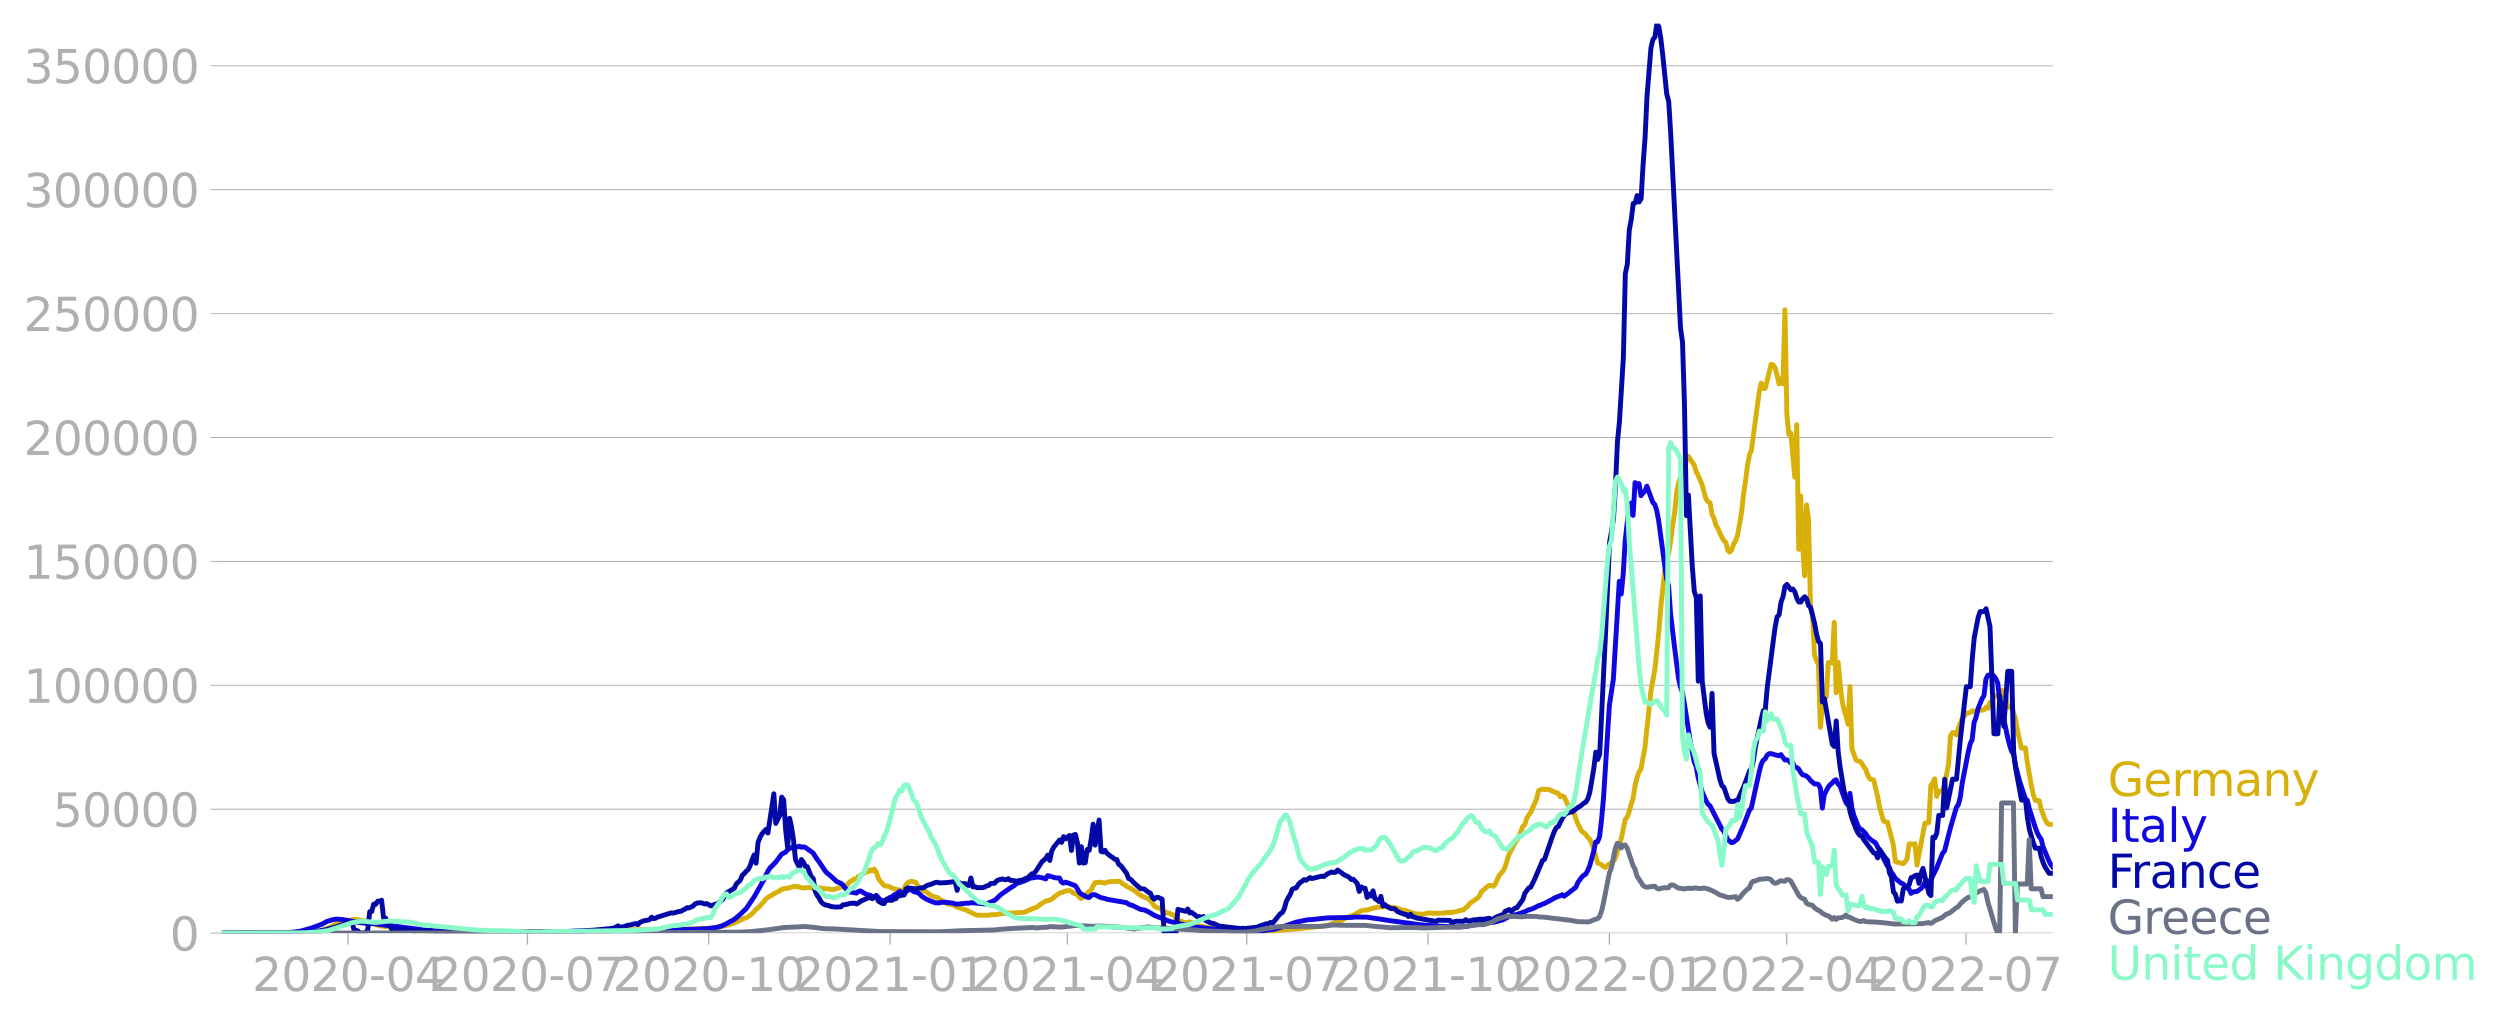 <svg xmlns:xlink="http://www.w3.org/1999/xlink" width="1015.94" height="416.199" viewBox="0 0 761.955 312.149" xmlns="http://www.w3.org/2000/svg"><defs><style>*{stroke-linejoin:round;stroke-linecap:butt}</style></defs><g id="figure_1"><path d="M0 312.15h761.955V0H0v312.15z" style="fill:none" id="patch_1"/><g id="axes_1"><path d="M67.645 284.4h558V7.2h-558v277.2z" style="fill:none" id="patch_2"/><g id="matplotlib.axis_1"><g id="xtick_1"><g id="line2d_1"><defs><path id="mceb0663b48" d="M0 0v3.5" style="stroke:#b0b0b0;stroke-width:.4"/></defs><use xlink:href="#mceb0663b48" x="106.086" y="284.4" style="fill:#b0b0b0;stroke:#b0b0b0;stroke-width:.4"/></g><g style="fill:#b0b0b0" transform="matrix(.14 0 0 -.14 76.838 302.038)" id="text_1"><defs><path id="DejaVuSans-32" d="M1228 531h2203V0H469v531q359 372 979 998 621 627 780 809 303 340 423 576 121 236 121 464 0 372-261 606-261 235-680 235-297 0-627-103-329-103-704-313v638q381 153 712 231 332 78 607 78 725 0 1156-363 431-362 431-968 0-288-108-546-107-257-392-607-78-91-497-524-418-433-1181-1211z" transform="scale(.016)"/><path id="DejaVuSans-30" d="M2034 4250q-487 0-733-480-245-479-245-1442 0-959 245-1439 246-480 733-480 491 0 736 480 246 480 246 1439 0 963-246 1442-245 480-736 480zm0 500q785 0 1199-621 414-620 414-1801 0-1178-414-1799Q2819-91 2034-91q-784 0-1198 620-414 621-414 1799 0 1181 414 1801 414 621 1198 621z" transform="scale(.016)"/><path id="DejaVuSans-2d" d="M313 2009h1684v-512H313v512z" transform="scale(.016)"/><path id="DejaVuSans-34" d="M2419 4116 825 1625h1594v2491zm-166 550h794V1625h666v-525h-666V0h-628v1100H313v609l1940 2957z" transform="scale(.016)"/></defs><use xlink:href="#DejaVuSans-32"/><use xlink:href="#DejaVuSans-30" x="63.623"/><use xlink:href="#DejaVuSans-32" x="127.246"/><use xlink:href="#DejaVuSans-30" x="190.869"/><use xlink:href="#DejaVuSans-2d" x="254.492"/><use xlink:href="#DejaVuSans-30" x="290.576"/><use xlink:href="#DejaVuSans-34" x="354.199"/></g></g><g id="xtick_2"><use xlink:href="#mceb0663b48" x="160.745" y="284.4" style="fill:#b0b0b0;stroke:#b0b0b0;stroke-width:.4" id="line2d_2"/><g style="fill:#b0b0b0" transform="matrix(.14 0 0 -.14 131.497 302.038)" id="text_2"><defs><path id="DejaVuSans-37" d="M525 4666h3000v-269L1831 0h-659l1594 4134H525v532z" transform="scale(.016)"/></defs><use xlink:href="#DejaVuSans-32"/><use xlink:href="#DejaVuSans-30" x="63.623"/><use xlink:href="#DejaVuSans-32" x="127.246"/><use xlink:href="#DejaVuSans-30" x="190.869"/><use xlink:href="#DejaVuSans-2d" x="254.492"/><use xlink:href="#DejaVuSans-30" x="290.576"/><use xlink:href="#DejaVuSans-37" x="354.199"/></g></g><g id="xtick_3"><use xlink:href="#mceb0663b48" x="216.005" y="284.4" style="fill:#b0b0b0;stroke:#b0b0b0;stroke-width:.4" id="line2d_3"/><g style="fill:#b0b0b0" transform="matrix(.14 0 0 -.14 186.757 302.038)" id="text_3"><defs><path id="DejaVuSans-31" d="M794 531h1031v3560L703 3866v575l1116 225h631V531h1031V0H794v531z" transform="scale(.016)"/></defs><use xlink:href="#DejaVuSans-32"/><use xlink:href="#DejaVuSans-30" x="63.623"/><use xlink:href="#DejaVuSans-32" x="127.246"/><use xlink:href="#DejaVuSans-30" x="190.869"/><use xlink:href="#DejaVuSans-2d" x="254.492"/><use xlink:href="#DejaVuSans-31" x="290.576"/><use xlink:href="#DejaVuSans-30" x="354.199"/></g></g><g id="xtick_4"><use xlink:href="#mceb0663b48" x="271.264" y="284.4" style="fill:#b0b0b0;stroke:#b0b0b0;stroke-width:.4" id="line2d_4"/><g style="fill:#b0b0b0" transform="matrix(.14 0 0 -.14 242.016 302.038)" id="text_4"><use xlink:href="#DejaVuSans-32"/><use xlink:href="#DejaVuSans-30" x="63.623"/><use xlink:href="#DejaVuSans-32" x="127.246"/><use xlink:href="#DejaVuSans-31" x="190.869"/><use xlink:href="#DejaVuSans-2d" x="254.492"/><use xlink:href="#DejaVuSans-30" x="290.576"/><use xlink:href="#DejaVuSans-31" x="354.199"/></g></g><g id="xtick_5"><use xlink:href="#mceb0663b48" x="325.322" y="284.4" style="fill:#b0b0b0;stroke:#b0b0b0;stroke-width:.4" id="line2d_5"/><g style="fill:#b0b0b0" transform="matrix(.14 0 0 -.14 296.074 302.038)" id="text_5"><use xlink:href="#DejaVuSans-32"/><use xlink:href="#DejaVuSans-30" x="63.623"/><use xlink:href="#DejaVuSans-32" x="127.246"/><use xlink:href="#DejaVuSans-31" x="190.869"/><use xlink:href="#DejaVuSans-2d" x="254.492"/><use xlink:href="#DejaVuSans-30" x="290.576"/><use xlink:href="#DejaVuSans-34" x="354.199"/></g></g><g id="xtick_6"><use xlink:href="#mceb0663b48" x="379.981" y="284.4" style="fill:#b0b0b0;stroke:#b0b0b0;stroke-width:.4" id="line2d_6"/><g style="fill:#b0b0b0" transform="matrix(.14 0 0 -.14 350.733 302.038)" id="text_6"><use xlink:href="#DejaVuSans-32"/><use xlink:href="#DejaVuSans-30" x="63.623"/><use xlink:href="#DejaVuSans-32" x="127.246"/><use xlink:href="#DejaVuSans-31" x="190.869"/><use xlink:href="#DejaVuSans-2d" x="254.492"/><use xlink:href="#DejaVuSans-30" x="290.576"/><use xlink:href="#DejaVuSans-37" x="354.199"/></g></g><g id="xtick_7"><use xlink:href="#mceb0663b48" x="435.24" y="284.4" style="fill:#b0b0b0;stroke:#b0b0b0;stroke-width:.4" id="line2d_7"/><g style="fill:#b0b0b0" transform="matrix(.14 0 0 -.14 405.992 302.038)" id="text_7"><use xlink:href="#DejaVuSans-32"/><use xlink:href="#DejaVuSans-30" x="63.623"/><use xlink:href="#DejaVuSans-32" x="127.246"/><use xlink:href="#DejaVuSans-31" x="190.869"/><use xlink:href="#DejaVuSans-2d" x="254.492"/><use xlink:href="#DejaVuSans-31" x="290.576"/><use xlink:href="#DejaVuSans-30" x="354.199"/></g></g><g id="xtick_8"><use xlink:href="#mceb0663b48" x="490.5" y="284.4" style="fill:#b0b0b0;stroke:#b0b0b0;stroke-width:.4" id="line2d_8"/><g style="fill:#b0b0b0" transform="matrix(.14 0 0 -.14 461.252 302.038)" id="text_8"><use xlink:href="#DejaVuSans-32"/><use xlink:href="#DejaVuSans-30" x="63.623"/><use xlink:href="#DejaVuSans-32" x="127.246"/><use xlink:href="#DejaVuSans-32" x="190.869"/><use xlink:href="#DejaVuSans-2d" x="254.492"/><use xlink:href="#DejaVuSans-30" x="290.576"/><use xlink:href="#DejaVuSans-31" x="354.199"/></g></g><g id="xtick_9"><use xlink:href="#mceb0663b48" x="544.558" y="284.4" style="fill:#b0b0b0;stroke:#b0b0b0;stroke-width:.4" id="line2d_9"/><g style="fill:#b0b0b0" transform="matrix(.14 0 0 -.14 515.31 302.038)" id="text_9"><use xlink:href="#DejaVuSans-32"/><use xlink:href="#DejaVuSans-30" x="63.623"/><use xlink:href="#DejaVuSans-32" x="127.246"/><use xlink:href="#DejaVuSans-32" x="190.869"/><use xlink:href="#DejaVuSans-2d" x="254.492"/><use xlink:href="#DejaVuSans-30" x="290.576"/><use xlink:href="#DejaVuSans-34" x="354.199"/></g></g><g id="xtick_10"><use xlink:href="#mceb0663b48" x="599.217" y="284.4" style="fill:#b0b0b0;stroke:#b0b0b0;stroke-width:.4" id="line2d_10"/><g style="fill:#b0b0b0" transform="matrix(.14 0 0 -.14 569.969 302.038)" id="text_10"><use xlink:href="#DejaVuSans-32"/><use xlink:href="#DejaVuSans-30" x="63.623"/><use xlink:href="#DejaVuSans-32" x="127.246"/><use xlink:href="#DejaVuSans-32" x="190.869"/><use xlink:href="#DejaVuSans-2d" x="254.492"/><use xlink:href="#DejaVuSans-30" x="290.576"/><use xlink:href="#DejaVuSans-37" x="354.199"/></g></g></g><g id="matplotlib.axis_2"><g id="ytick_1"><path d="M67.645 284.4h558" clip-path="url(#p425d08096f)" style="fill:none;stroke:#b0b0b0;stroke-width:.3;stroke-linecap:square" id="line2d_11"/><g id="line2d_12"><defs><path id="mc71b1b436b" d="M0 0h-3.5" style="stroke:#b0b0b0;stroke-width:.3"/></defs><use xlink:href="#mc71b1b436b" x="67.645" y="284.4" style="fill:#b0b0b0;stroke:#b0b0b0;stroke-width:.3"/></g><use xlink:href="#DejaVuSans-30" style="fill:#b0b0b0" transform="matrix(.14 0 0 -.14 51.737 289.719)" id="text_11"/></g><g id="ytick_2"><path d="M67.645 246.636h558" clip-path="url(#p425d08096f)" style="fill:none;stroke:#b0b0b0;stroke-width:.3;stroke-linecap:square" id="line2d_13"/><use xlink:href="#mc71b1b436b" x="67.645" y="246.636" style="fill:#b0b0b0;stroke:#b0b0b0;stroke-width:.3" id="line2d_14"/><g style="fill:#b0b0b0" transform="matrix(.14 0 0 -.14 16.108 251.955)" id="text_12"><defs><path id="DejaVuSans-35" d="M691 4666h2478v-532H1269V2991q137 47 274 70 138 23 276 23 781 0 1237-428 457-428 457-1159 0-753-469-1171Q2575-91 1722-91q-294 0-599 50Q819 9 494 109v635q281-153 581-228t634-75q541 0 856 284 316 284 316 772 0 487-316 771-315 285-856 285-253 0-505-56-251-56-513-175v2344z" transform="scale(.016)"/></defs><use xlink:href="#DejaVuSans-35"/><use xlink:href="#DejaVuSans-30" x="63.623"/><use xlink:href="#DejaVuSans-30" x="127.246"/><use xlink:href="#DejaVuSans-30" x="190.869"/><use xlink:href="#DejaVuSans-30" x="254.492"/></g></g><g id="ytick_3"><path d="M67.645 208.872h558" clip-path="url(#p425d08096f)" style="fill:none;stroke:#b0b0b0;stroke-width:.3;stroke-linecap:square" id="line2d_15"/><use xlink:href="#mc71b1b436b" x="67.645" y="208.872" style="fill:#b0b0b0;stroke:#b0b0b0;stroke-width:.3" id="line2d_16"/><g style="fill:#b0b0b0" transform="matrix(.14 0 0 -.14 7.2 214.191)" id="text_13"><use xlink:href="#DejaVuSans-31"/><use xlink:href="#DejaVuSans-30" x="63.623"/><use xlink:href="#DejaVuSans-30" x="127.246"/><use xlink:href="#DejaVuSans-30" x="190.869"/><use xlink:href="#DejaVuSans-30" x="254.492"/><use xlink:href="#DejaVuSans-30" x="318.115"/></g></g><g id="ytick_4"><path d="M67.645 171.108h558" clip-path="url(#p425d08096f)" style="fill:none;stroke:#b0b0b0;stroke-width:.3;stroke-linecap:square" id="line2d_17"/><use xlink:href="#mc71b1b436b" x="67.645" y="171.108" style="fill:#b0b0b0;stroke:#b0b0b0;stroke-width:.3" id="line2d_18"/><g style="fill:#b0b0b0" transform="matrix(.14 0 0 -.14 7.2 176.427)" id="text_14"><use xlink:href="#DejaVuSans-31"/><use xlink:href="#DejaVuSans-35" x="63.623"/><use xlink:href="#DejaVuSans-30" x="127.246"/><use xlink:href="#DejaVuSans-30" x="190.869"/><use xlink:href="#DejaVuSans-30" x="254.492"/><use xlink:href="#DejaVuSans-30" x="318.115"/></g></g><g id="ytick_5"><path d="M67.645 133.344h558" clip-path="url(#p425d08096f)" style="fill:none;stroke:#b0b0b0;stroke-width:.3;stroke-linecap:square" id="line2d_19"/><use xlink:href="#mc71b1b436b" x="67.645" y="133.344" style="fill:#b0b0b0;stroke:#b0b0b0;stroke-width:.3" id="line2d_20"/><g style="fill:#b0b0b0" transform="matrix(.14 0 0 -.14 7.2 138.663)" id="text_15"><use xlink:href="#DejaVuSans-32"/><use xlink:href="#DejaVuSans-30" x="63.623"/><use xlink:href="#DejaVuSans-30" x="127.246"/><use xlink:href="#DejaVuSans-30" x="190.869"/><use xlink:href="#DejaVuSans-30" x="254.492"/><use xlink:href="#DejaVuSans-30" x="318.115"/></g></g><g id="ytick_6"><path d="M67.645 95.58h558" clip-path="url(#p425d08096f)" style="fill:none;stroke:#b0b0b0;stroke-width:.3;stroke-linecap:square" id="line2d_21"/><use xlink:href="#mc71b1b436b" x="67.645" y="95.581" style="fill:#b0b0b0;stroke:#b0b0b0;stroke-width:.3" id="line2d_22"/><g style="fill:#b0b0b0" transform="matrix(.14 0 0 -.14 7.2 100.9)" id="text_16"><use xlink:href="#DejaVuSans-32"/><use xlink:href="#DejaVuSans-35" x="63.623"/><use xlink:href="#DejaVuSans-30" x="127.246"/><use xlink:href="#DejaVuSans-30" x="190.869"/><use xlink:href="#DejaVuSans-30" x="254.492"/><use xlink:href="#DejaVuSans-30" x="318.115"/></g></g><g id="ytick_7"><path d="M67.645 57.817h558" clip-path="url(#p425d08096f)" style="fill:none;stroke:#b0b0b0;stroke-width:.3;stroke-linecap:square" id="line2d_23"/><use xlink:href="#mc71b1b436b" x="67.645" y="57.817" style="fill:#b0b0b0;stroke:#b0b0b0;stroke-width:.3" id="line2d_24"/><g style="fill:#b0b0b0" transform="matrix(.14 0 0 -.14 7.2 63.136)" id="text_17"><defs><path id="DejaVuSans-33" d="M2597 2516q453-97 707-404 255-306 255-756 0-690-475-1069Q2609-91 1734-91q-293 0-604 58T488 141v609q262-153 574-231 313-78 654-78 593 0 904 234t311 681q0 413-289 645-289 233-804 233h-544v519h569q465 0 712 186t247 536q0 359-255 551-254 193-729 193-260 0-557-57-297-56-653-174v562q360 100 674 150t592 50q719 0 1137-327 419-326 419-882 0-388-222-655t-631-370z" transform="scale(.016)"/></defs><use xlink:href="#DejaVuSans-33"/><use xlink:href="#DejaVuSans-30" x="63.623"/><use xlink:href="#DejaVuSans-30" x="127.246"/><use xlink:href="#DejaVuSans-30" x="190.869"/><use xlink:href="#DejaVuSans-30" x="254.492"/><use xlink:href="#DejaVuSans-30" x="318.115"/></g></g><g id="ytick_8"><path d="M67.645 20.053h558" clip-path="url(#p425d08096f)" style="fill:none;stroke:#b0b0b0;stroke-width:.3;stroke-linecap:square" id="line2d_25"/><use xlink:href="#mc71b1b436b" x="67.645" y="20.053" style="fill:#b0b0b0;stroke:#b0b0b0;stroke-width:.3" id="line2d_26"/><g style="fill:#b0b0b0" transform="matrix(.14 0 0 -.14 7.2 25.372)" id="text_18"><use xlink:href="#DejaVuSans-33"/><use xlink:href="#DejaVuSans-35" x="63.623"/><use xlink:href="#DejaVuSans-30" x="127.246"/><use xlink:href="#DejaVuSans-30" x="190.869"/><use xlink:href="#DejaVuSans-30" x="254.492"/><use xlink:href="#DejaVuSans-30" x="318.115"/></g></g></g><path d="m67.645 284.4 24.626-.104 2.403-.169 2.403-.36.6-.082 3.004-1.083 1.2-.722 1.202-.537.6-.387.601-.218 4.205-.564 3.604.786.6.336 1.802.476 1.202.437 4.204.405 1.201.245 6.608.789 1.2.013 7.209.252 1.802.063 16.217.088 3.003-.13 4.205.126 13.214-.02 5.406-.139 11.412-.433 1.802-.1 9.61.102 1.802-.093 2.403-.076 7.808-.332 2.403-.104 3.604-.652 1.201-.362 1.201-.277 1.802-.831 1.202-.563 1.2-.497.601-.265 1.202-.924 1.201-1.345 1.201-.96.601-.796.6-.592.601-.803.6-.468 1.202-.692.6-.426 1.202-.59.6-.304.601-.469 1.202-.335.6.002 1.202-.34.6-.219.6.101.602-.1.6.274 1.202.198 1.801-.146.601.13 2.403.01 2.402.317.6-.005.602.147 1.2-.045.602-.175.6-.341 1.201-.174.601-.383.6-.176 1.202-1.246.6-.262.601-.435.601-.04.6-.747 2.403-1.357.6-.03.601-.55.601.322.6-.568.601.89.601 1.817.6.972 1.202 1.328.6.246.601-.038 1.802.843 1.802.36.6.665.601-.963.601-1.295.6-.715.601-.286.601-.098 1.201.31.601 1.022.6.65.601.33.6.578.602.154 1.2.906.602.486 1.2.42.601.044.601.535 1.802 1.02.6.442 1.803.268 1.2.738 1.202.318.6.278.601.116 3.604 1.729 3.604.012.6-.168 1.803-.046 1.201-.275 1.802-.126 1.802-.12 1.201-.041 2.403-.1 3.003-1.306.6-.132 1.803-1.304 1.201-.68 1.201-.336.6-.256 1.202-.997 1.201-.85 1.802-.59.601-.178.6-.034.601.253.601.537.6.149.601.287.6.796.602.42.6-.386 1.202-1.255 1.2-.935.601-1.297.601-.973 1.802-.151 1.201.324.601-.344.6-.01.601-.185 1.802.038.6-.147.602.286.6.516.6.347.601.48 1.202.565 1.802 1.125.6.63 1.802.984.6.152.602.338.6.489 1.201 1.612.601.448 1.201.37 1.802 1.247 1.202.28 1.2.543.602.907.6.646 1.202.329.6.309 1.201.09.601-.248.6.18 1.202.793 1.201.245.601.063 1.201.336 3.604.537 1.201.348 1.802.178 10.211.251 6.607-.459 4.205-.312 1.201-.1 1.202-.174 6.006-.612 1.201-.23 2.403-.893 1.201-.256 2.403-1.32 1.201-.417.6-.198 2.403-1.34 1.202-.244h.6l1.802-.57.6-.058.601-.22 1.802-.13.601-.184.6.138.601-.04.601.335.6-.083 1.202.163 1.802.73.6.001 3.604 1.15.601-.048 1.201.13 2.403-.483.6.174 3.604-.065.601-.156 1.802-.06 1.201-.197 1.202-.341 1.2-.296.602-.552.6-.399.6-.869 1.803-1.269.6-.4.601-.668.6-1.29 1.803-1.58.6-.334.6-.036.602.303.6-.638 1.202-2.688 1.2-1.35.601-1.188 1.202-3.833 1.802-3.513.6-.873.601-1.102 1.201-3.057.6-.467.602-2.033.6-.996.6-.759 1.803-4.092.6-2.53.601-.345.6-.18.601.138 1.202-.08 1.802.802 1.2.418.602 1.046.6-.26.6.28 1.202 2.576.6 1.016 1.202 1.222.6 1.974.601 1.504 1.202 2.288.6.356.6.61.602.798.6.609.6 1.267.602 1.677 1.2 4.3 1.202.487.6.606.601.233.601-.627.6-.45.601-.261.601-.497.6-1.023 1.803-5.992 1.2-5.776.601-.727.601-1.633.6-2.321.601-1.843.601-3.872.6-2.388.601-1.721.601-.96 1.201-6.539 1.802-16.993 1.202-6.71 1.2-11.245.601-7.51 1.202-11.188.6-3.618.601-1.61.6-3.848.601-4.801.601-3.559.6-6.332.601-3.091 1.202-3.362.6-.75.6-2.779.602-1.267 1.801 2.666.601 2.028.6 1.118 1.202 2.86 1.201 4.403.601.77.6.28.601 3.594.6 1.179.602 2.082.6 1.004.6 1.432 1.202 2.335.6.41.601 2.442.601.61.6-.74.601-1.766.601-.969.6-1.734 1.202-6.92.6-5.62.601-3.802.6-4.842.602-3.207.6-1.505 2.403-17.913.6-2.498.601 1.599.6.007 1.803-7.314.6.145.6.886.602 2.22.6 2.677.6-1.648.602 1.646.6-22.561.6 31.997.601 5.996.601-.427 1.201 13.428.601-15.994.6 38.004.601-16.264.601 15.212.6 9.106.601-21.627.6 4.504.602 27.12.6 1.985.6 12.203.601 1.693.601 1.112.6 19.201.601-6.466.601-2.261.6-.524.601-10.521 1.202.108.6-12.334.601 21.426.6-9.218.601 6.485.6 5.155.602 2.963.6 1.732.6 2.512.601-11.505.601 18.946 1.201 3.408.601.348.6.074.601.642.601 1.038.6.778.601 1.734.6 1.122.602.252.6.113 1.202 4.992.6 3.263 1.201 4.27.601.251.6.115 1.803 6.877.6 5.077.601.26 1.802.447.6-.628.601-.949.6-4.406.601-.12.601.292.6-.282.601 6.488 2.403-12.76h.6l.601-.216.601-11.231.6-.83.601-1.241.6 5.369.602-1.61.6-.001.6-.169.601-1.862 1.202-6.161.6-8.64.601-.979h.6l.601.663.601-2.075 1.201-3.024.6-.53.602-1.007h.6l.6-.169.602-.557.6.348.6-.295.601-.5.601.297h.6l.601-.122.601-.78.6.336.601-1.807.601.867.6-2.927h.601l.6.377.602-.643.6-1.445.6 1.675.601.203.601 3.349h1.201l.601 1.641.6 2.074.601 3.506 1.202 5.29 1.201-.093.6 4.616 1.202 6.86.6 2.729.601 1.768 1.201.093.601 2.59 1.201 3.204.601 1.043.6.405h1.202" clip-path="url(#p425d08096f)" style="fill:none;stroke:#d8b009;stroke-width:1.5;stroke-linecap:square" id="line2d_27"/><path d="m67.645 284.4 18.62-.094 3.003-.19 2.403-.329 3.604-1.035 3.003-1.149 1.201-.701 1.802-.566 1.201-.204 1.802.108 2.403.421 1.802.366 1.201.158 1.802.22 2.403.092 1.201.172 1.201.179 1.802.236.6-.076 1.803.296 9.61 1.246 1.201.025 6.007.332 14.415.284 2.403.034 3.604-.035 10.21.058 13.215-.056 10.211-.251 7.208-.51 3.003-.064 2.403-.062 3.603.033 5.406-.183 3.004-.167 2.402-.338 1.201-.309 1.202-.516 3.003-1.618 1.802-1.53 1.201-1.183.6-.537 2.403-3.56 3.004-5.275 1.2-2.595.602-.932 1.801-1.84 1.802-2.422 1.202-.618.6-.74 1.202-.634.6-.335.6.276 1.202-.372.6.313.602-.142.6.194 1.802 1.272.6.478 1.202 1.876.6.774 1.803 2.702.6.707.6.418 2.404 2.203 1.2.481.601.487 1.202 1.53.6.58 2.403.405.6-.52.601-.133 1.802 1.053 1.201.29.601.394.6.021.601-.392 1.202 1.302 1.201.474.6-.248.601-.587.6-.342.602-.153.6-.573.6-.24 1.202-.893 1.201 1.05.601-.879.6-.472.601-.187.601.122.6.491 1.202.276.6.396.601.656 1.202.804 1.2.582 1.803.69 1.201.02.6-.175 1.202-.025 2.403.276.6.217.6.076 3.004-.299.6.025.601-.16 3.604.277.6.15 1.803-.579 1.201-.561.6-.468 1.202-1.201 3.003-2.123 1.202-.7.6-.51.6-.355.602-.084.6-.287.6-.155 1.803-.861 1.802-.28.6-.083 1.202.197 1.201.365.6-.998 2.403.677 1.201.057.601 1.251.6.29.601-.285 1.202.394 1.201.45.6.24.601.895.6 1.1.602.537 1.802.968.6.097.6-.612.601-.267.601.026 1.802.89 1.201.246.601.25 6.006 1.037.601.433.6.27.601.138 2.403 1.187 1.201.186 1.202.529 1.801 1.103 1.802.719 3.004 1.158 1.802.405 2.402.592 1.802.264 1.201.363 2.403.293 3.604.346 7.208.744 4.805-.006 2.402-.116 4.205-.528 3.003-.882 3.604-1.253 1.802-.379 1.802-.369 1.201-.042 1.802-.21 1.802-.196 1.201-.12 7.208-.134 1.201-.128 3.604.053 2.403.356 3.003.446 1.802.295 2.403.297 1.802.272 1.801.203 2.403.39 3.003.23 3.604.232 5.406.269 2.403-.148 6.607-1.293.6-.03.6.131 1.202-.176 2.403-.684 1.802-.962 1.802-.57.6-.07 2.403-.844 1.201-.555 1.201-.37 1.202-.582.6-.338.601-.143.6-.348.601-.169 2.403-1.265.6-.405 1.803-.711.6-.31.6.463 1.202-.85 2.403-1.897.6-1.466 1.202-1.635.6-.549.6-.378.602-1.091.6-1.418 1.202-4.365.6-2.884.6-.062.601-1.575.601-5.127.6-6.656 1.202-18.999.6-9.33 1.202-7.929 1.802-29.783.6 3.88.601-6.073.6-10.197 1.202-10.687.6-.768.601 3.76.601-9.988.6.496.601-.196.601 3.67.6-.82.601-.514.601-1.542 1.802 4.947.6.617.601 1.818.6 3.24 1.803 13.377.6 4.141.601 2.162.6 8.413 1.202 10.218 1.201 9.46.6 2.716.602 1.73.6 3.33 1.802 11.636 1.201 6.212.601 1.383.6 3.389 1.202 4.31 1.201 2.732.601 1.094.6.463 3.604 7.06.601.669 1.201 2.613 1.202.93.6-.216 1.202-.906 1.201-2.75.6-1.356 1.202-3.125.6-1.525.601-.76 2.403-10.986.6-2.27.601-1.245.6-.405.601-1.132.601-.454.6-.03 1.202.36 1.201.305.6-.366 1.202 1.644.6-.07.601.346.601.605.6.025.601 1.228.601.164.6.458.601 1.014.601.754.6.118.601.283.6.524.602.788 1.2 1.063.601-.012.601.18.6 1.092.601 6.12.601-4.084 1.201-2.355.601-.701.6-.496.601-.722.601-.287.6 1.296.601.643 1.202 3.384.6 1.646.6.67.601-3.498.601 4.4.6 2.3 1.202 3.05.6 1.119.601.178 1.202 1.205.6.996 1.202 1.056 1.2.77 3.605 7.073.6.405.601 1.531.6.732.601 1.063 1.802 1.486.6.235 1.202 1.225.6.34.601 1.308.601-.452 1.201-.124 1.202-.86.6-.627.601-1.33.6.039.601-.41.601-.22 1.802-3.746 1.802-4.49.6-.673 1.802-7.105 1.802-6.173.601-.876.6-2.254.601-4.38 1.202-6.18.6-3.137.6-2.546.602-1.28.6-5.271.6-1.571.601-2.606 1.202-3.013.6-.933.601-5.058.6-1.191.601-.17.601-.026.6.423.601.811.6 1.356.602 5.58 1.2 5.151 1.202 5.758.6 2.397.601 1.847.601.856.6 3.501 1.202 4.652 1.802 5.476.6.496.601 2.54 1.802 5.667.6 1.65.601 1.144.601.814.6 2.376 1.803 4.35.6 1.102.601.777h0" clip-path="url(#p425d08096f)" style="fill:none;stroke:#1007e1;stroke-width:1.5;stroke-linecap:square" id="line2d_28"/><path d="m67.645 284.4 24.026-.107 3.003-.224 2.403-.309 2.402-.435 1.202-.375 1.2-.299 2.403-.79.601-.107.6-.581.601-.203.601.196.6-.155.601 2.344 1.202.372.6.673h1.802l.6-1.151.601-5.384.601-.052.6-2.259.601.07.601-.949.6-.035.601-.255.601 5.358.6.075.601 1.595.6.152.602 1.541.6-.1.6.23.601.05 1.202-.184.6.351.601-.316.6.247 1.202.125 1.201.554.6-.603 1.803.08 1.802.077.6.39 8.41.19.6-.332.6.017 1.202-.207 1.201.089.601.367 1.201-.109.601.132 1.802-.127.6-.415.601.43 3.003-.017 3.604-.017 3.004.023.6.081 2.403-.135 1.201.088 1.802-.087 3.003.02h1.202l3.003-.005 3.604-.223 1.802-.06 1.801-.098 1.802-.092 5.406-.505 1.202-.172 1.2-.664.601.445 1.202-.204 1.201-.45.6-.029 1.803-.489.6.378.6-.693 1.202-.503 1.202-.192.6-.163.6-.734.601.443.601-.133.6-.339 4.205-1.293.6.073 1.202-.34.6-.18.601-.05.601-.4.6-.24.601-.453.601.085 1.201-.564.601-.612.6-.31 1.202-.081 1.201.358.6-.122 1.202.706 1.201-.449.601-.144.6-.357 1.202-.967 1.201-2.024 2.403-1.445.6-1.333 1.202-1.086.6-1.494.601-.547.6-.729.601-.48.601-1.192.6-1.858.601-1.416.601 2.506.6-6.336.601-1.52.601-1.094 1.201-1.343.6 1.097 1.202-7.838.6-4.116.601 9.028 1.202-2.445.6-5.562.601.821.6 9.136.601 5.393.601-8.904.6 2.726.601 3.972.6 5.902 1.202 2.454.6-2.48.602.815.6 1.27.6.094 1.202 3.059.6.538.601 3.85.601 1.304.6.84.601 1.132.601.56.6.364 1.202.24.6.273.601.024.6.136 1.803-.075.6-.604 1.202-.166 1.201-.328 1.201-.04.601.25.6-.328.601-.488 2.403-1.075.6-.014.601.295 1.201-.832.601 1.547 1.201.738.601.04.6-1.244 1.202.283.6-.04.601-.392.6-.105.602-1.008.6.144.6-.19.601-.055.601-1.803.6-.373 1.202.145 1.201.182 1.802-.365.6.002.602-.46.6-.305 1.202-.365 1.2-.484.601-.054.601.203 2.403-.124 1.802-.236.6.059.6 2.567.602-2.414.6.373 1.201-.036.601.466.6.107.601-2.272.601 2.687.6-.07.601.328 1.802-.029.6-.155.602-.37.6-.122.6-.58 1.202-.091.6-.7.601-.312 1.202-.305.6.225.601-.008.6-.289.601.509.601.014 1.201.262 1.202-.292.6-.033 1.202-.61.6-.17.6-.687.601-.498.601-.1.6-.739 1.803-2.792 1.201-1.057.6-1.007.601 1.654.6-2.9.602-1.142 1.801-2.213.601.724.6-1.73.601.685 1.202-1.06.6 4.582.601-4.695.6-.182.601 2.446.6 6.271.602-5.001.6 5.019.6-.134.602-4.02.6.241.6-3.353.601-4.594.601 6.365 1.201-7.634.601 9.551.6.199.601-.534.601.926 1.201.945.6.348.602.526.6.081.6 1.484.602.365 1.801 2.359.601 1.573.6.237 1.202 1.239 1.802 1.606 1.201.136 1.202.981.6.243.6 1.306.601.55.601-.53.6-.005 1.202.54.6 10.342h3.605l.6-7.246 2.403.602.6-.723.601 1.22.6-.176 1.803 1.368.6-.087.601.413.6-.455.601 1.196 1.202.621.6.238.6.052 1.803.832 6.607.762.6-.128.601.103 3.604-.397 1.201-.484 1.802-.571.6-.05.602-.364.6.284 2.403-2.967.6-.315.601-1.215.6-2.171.601-1.192.601-.914.6-1.59.601-.292.601-.132.6-.961.601-.686.6-.359.602-.529.6.203 1.202-.825.6.305 3.003-.755.601.148 1.201-.879 1.202-.511.6.154.6-.087.602-.667 2.402 1.685.6.185.601.428.601.592.6-.085 1.202 1.298.6 2.426.601-1.394.601.396.6.025.601 2.793.6-1.017.602.597.6-1.594.6 2.406.601.347.601.5.6-1.565.601 2.934.601-.428.6.562 1.202.65 1.201.088.6.598.602.403 1.802.655.6.084.6.613.601-.728.601.764.6.116.601.281 6.007 1.038.6-.376 3.604.08.601.876.6-.48.601-.15 2.403.016.6-.483.601.364.6-.029 1.202-.28 1.201-.101.601-.108 1.201.016 1.802-.311.6.503 1.803-.983 1.201-.483.6-.038.601-1.129.601-.176.6-.35.601.56 1.202-.967.6-.115 1.802-2.534.6-1.876 1.202-1.648.6-.22 1.202-2.47 2.403-5.667.6-.347 2.403-7.001.6-1.551.601-1.14.6-.333 1.202-2.451.6-.911.601-.571 1.202-.448.6-.05 1.802-1.375.601-.322 1.201-.997.6-.327.602-1.022.6-2.006 1.202-7.198.6-4.971.6 2.241.601-1.656 1.202-24.905.6-12.398 1.202-27.253.6-3.316.601-3.993.6-9.945.601-13.39.6-6.08 1.202-19.485.6-25.643.601-2.854.601-10.45.6-3.19.601-4.909.601-.16.6-2.259.601 1.939.601-.941.6-10.407.601-8.058.601-12.832 1.201-14.72.6-2.537.602-.736.6-4.109.6.954.601 3.638.601 5.088 1.201 11.772.601 2.269.6 9.56 3.004 59.522.6 4.273.601 18.994.6 33.88.602-6.25 1.2 21.981.601 7.431.601 1.752.6 25.542.601-25.989.601 25.973 1.201 9.765.601 2.972.6 1.309.601-10.31.6 18.274 1.803 8.082.6 1.77.601.51 1.201 3.485.601.778 1.201.035.601-.294.6-.06 1.803-4.106.6-1.512 1.202-3.297.6-.68.6-2.555.601-4.169 1.802-8.59.601-2.4.6-.206.601-6.884 1.802-13.946.6-4.468.602-3.118.6-.569.6-3.936.602-1.615.6-3.147.6-.587 1.202 1.652.6-.25.601.855.601 1.955.6 1.15.601.005.601-1.043.6-.581.601.71.6 2.049.602.482 1.2 4.864.601 3.258.601 2.267.6.618.601 17.832.601-1.001 2.403 13.933.6.62.601-7.769.6 9.494.601 4.745 1.202 7.19.6 2.398.6.572.601 3.278.601 2.127 1.201 3.066.601 1.243.6.799.601.15.601 1.15 3.003 4.003.6.152.602 1.374.6-2.578 1.802 2.667.6.634.601 3.84.601 1.235.6 4.569.601.713.601 2.107.6-.116.601.057.6-3.703 1.202-.78.6-.447.601-2.19.601-.172.6-.443.601-.167.601 2.536.6-2.987.601-1.594 1.802 7.644.601.668.6-17.797.601.203.6-1.395.602-5.452 1.2-.01.601-11 .601 8.75 1.802-8.79h1.201l1.202-12.433 1.802-15.753h1.2l.602-8.47.6-6.431 1.201-6.244.601-1.74h1.201l.601-.873 1.201 5.496 1.202 32.617h1.2l.602-11.476.6 5.158.6 4.055 1.202-16.772h1.201l.601 24.588.6 4.993 1.803 9.661h1.201l.6 5.38.601 3.615 1.202 4.06.6 1.62h1.201l.601 2.675.6 1.8.601 1.314 1.202 1.853h1.201" clip-path="url(#p425d08096f)" style="fill:none;stroke:#0309a6;stroke-width:1.5;stroke-linecap:square" id="line2d_29"/><path d="m67.645 284.4 117.126-.11 11.412-.062 6.007.03 23.425-.166 3.604-.19 4.805-.501 4.805-.702 6.607-.308 3.604.363 1.201.192 1.802.13 2.403.04 13.815.811 18.02.067 7.207-.348 9.61-.204 1.201-.165 4.806-.331 1.2-.059 1.803-.085 3.003-.128.6.18 1.803-.187 1.802-.053.6-.216 3.604.176 4.205-.496 2.402.085 3.003.169 1.202-.097 2.402.058 1.202.123 4.805.269 1.201.28.6-.09.601.207.601.074 2.403-.437.6.026.6-.194.602-.042 1.2.19 3.004.19 9.61.544 3.604.274 9.01.414 3.604-.074 2.402-.262 1.802-.446 5.406-.925 9.61-.073 3.004.005 2.402-.21 1.802-.206 2.403.062 1.802.034 5.406.017 3.603.346 4.205.37 2.403-.038 4.805-.02 3.003.122 11.412-.352 5.406-.66 1.201.037 2.403-.672.6-.27 1.202-.767 3.003-.886 2.403.08 2.402.098.6-.099 1.803-.044 1.802.03.6.123 1.802.106 8.41 1.016 1.801.349 3.004.074.6-.092 1.202-.523 1.2-.373.601-.604.601-1.639.6-2.502 1.803-9.199.6-1.467 1.202-5.978.6-1.571.6.201.602 1.212.6-.827.6-.103.601.915 1.802 5.372.601 1.032.6 2.182 1.202 1.806.6.986.601.448.601.166 2.403-.344.6.627.6.231 1.202-.29.6-.136.601.108.601-.071.6-.768.601-.094.601.222 1.201.785 1.202.11.6.141 1.202-.246.6.107 1.802-.195.6.187 1.202-.026.6-.103 1.202.258 1.802.774 1.201.688.6.37 1.202.346 1.201.41 1.202-.012 1.201-.228.6.823.601-.416 1.202-1.495 1.2-1.21.602-.3.6-1.514.6-.6.601-.04 1.202-.512 2.402-.228.601.063.6.232.601.797.6.34.602-.104.6-.428.6-.255 1.202.18.6-.526.601.08.601.331 1.201 2.124 1.202 2.203.6.684.601.357.6.186.601 1.24.6.337 1.202.298.6.705.601.486 1.202.65.6.552 1.202.674.6.13.601.415.6.612.601-.49.601.57.6-.445 1.202-.137.6-.25.601-.508.6.62.601.072 1.202.632 1.201.446.6.163.601-.017.601-.236.6.35 3.004.13 1.802.125 4.204.467 8.41-.128 1.801-.335.601.27.6-.268.601-.517 2.403-1.079 1.201-1.002.6-.134.601-.358 1.802-1.434.601-.307.6-.837 1.202-1.145 1.201-.826 1.202-.433.6-.598 1.802-.978 1.201-.437.601 1.01.6 2.792 2.403 8.066.6 1.436h.602l.6-39.666h3.604l.6 39.666.601-14.96h3.004l.6-13.508.6 14.96h3.004l.6 2.388h3.004" clip-path="url(#p425d08096f)" style="fill:none;stroke:#6b7186;stroke-width:1.5;stroke-linecap:square" id="line2d_30"/><path d="m67.645 284.4 25.227-.075 5.406-.436 1.802-.28 5.406-1.76 1.802-.626 2.402-.428 1.202-.019 3.603.378 2.403-.27 1.802-.16 6.006.3 1.202.197 1.802.415 1.2.298 1.202.048 1.201.09 1.202.181 1.201.063 1.201.145 10.211.99 4.805.182 3.604.032 7.208.361 1.201.09 3.004-.065 1.2-.07 6.007-.148 1.202.083 17.418-.323 1.802.02 7.809-.465 4.805-1.06 1.201-.033 1.201-.195 2.403-.434 1.201-.432 1.202-.624 1.2-.37.602.036.6-.24 1.202-.132.6-.012.6-.737.601-1.863 1.202-1.72.6-.761.601-1.146.6-.745.601-.248.601 1.088.6-.15.601-.29.6-.603 1.803-.456 1.802-1.41.6-.748.601-.244.6-.528.601-.74 1.202-.528.6-.165.601.214.6-.197.601-.416.6.12.602-.373 1.2.517 1.803-.052.6-.332.601.289.6-.26.601-.041.601.237.6-1.009.601-.432.6-.205.602-.474 1.2.038.602.363.6 1.142 1.802 2.194.6.638.601.944.601.15 2.403 2.304.6.334.6-.233 1.202.504.6-.172.602.032.6-.555.6-.258.601.115.601-.045 1.802-1.883.6-.128 1.202-1.272.6-.932.601-1.556 1.202-1.357.6-1.896.6-1.41.601-1.987.601-1.521 1.201-.852.601-.823.6.396.601-.863.601-1.756.6-1.174.601-1.815 1.202-4.71.6-2.447.6-1.886.602-.842.6-1.329.6.347.601-1.588.601-.237.6.01.601 1.362 1.202 3.273.6.43.601 1.329 1.201 3.775.6.937.602 1.318.6.936.6 1.167.602 1.679 1.2 1.766 1.202 3.089.6 1.47 1.202 2.194 1.201 2.072 1.202.737.6.66.6.87.602 1.078 3.003 2.746.6.776 1.202.97 1.201 1 .6.195.601.035.6.156 1.202.647.6.125.602-.094 1.801.755 1.802 1.11.601.56.6.23 1.803 1.02 1.2.23 1.803.171 3.003-.01 3.604.256 3.003-.16 1.201.34 1.202.212 1.201.348.6.303.601.053 3.004.854.6.886 1.202.15 1.2-.104 1.202.068.6-.82 2.403.096 5.406.198 4.805.163 6.007-.121.6.524 1.802-.043 1.802-.109.6-.516 4.806-.806 1.802-.682 1.802-.786 1.201-.552 3.604-1.184.6-.385 2.403-1.02.601-.42 1.201-1.408.601-.544.6-.852.601-.602.6-1.316 1.202-1.991 1.201-2.422.601-.708.6-1.005.601-.483 1.202-1.584.6-.482 1.202-1.762 1.802-2.467.6-1.086 1.202-3.535.6-2.415.6-1.806.601-.595.601-1.103.6-.212.601.923.601 1.713 1.201 4.508.601 1.653.6 2.509.601 1.99.6.983 1.202 1.376.6.524 1.202.433.6-.368.601.093 1.802-.848 1.202-.476.6-.028.601-.306 1.201-.193.6.081 1.803-1.187 1.802-1.167.6-.6 1.802-1.004 1.202-.26 1.2-.13.602.59.6-.14 1.202.019 1.801-1.366.601-1.57.6-.591.601-.327.601.046.6.576 1.202 1.698 2.403 4.418.6.481 1.202-.13 1.2-1.077.601-.421.601-.998.6-.34.601-.054.601-.408.6-.18.601-.391.601-.155 1.201.11.6.051 1.202.699.6.173 1.202-.832.6-.045.601-1.077 1.202-.986.6-.503.601-.297.6-.524.601-1.002.601-.369 1.201-2.198 1.202-1.39.6-.752.6-.497.601-.238.601.643.6 1.36.601-.018.601.508.6 1.321.601.62.601.44.6.116.601-.385.6 1.082 1.202.55 2.403 3.813.6.08.601.215 3.604-4.091.6.15 1.202-1.108 1.201-.616 1.802-1.682.6.1.601-.553.601.03 1.802.887.6-.528.601-.682 1.202-.331.6-.741.6-.954.602-.535.6-.329.6.325.601-.798.601-1.163.6-.51.601-.31.601-1.53.6-2.918 1.803-11.725 3.003-17.779 1.201-6.675.6-4.001.601-1.706.601-5.263 1.201-15.582.601-7.457.6-4.46.601-1.76 1.202-17.917.6-1.304.6.889.602 1.157.6 2.335.6-.71.601 4.798.601 11.488.6 6.813 1.803 23.306.6 7.713.601 5.838 1.201 5.026.601-.179 1.201.846 1.202-1.08.6-.085.6.625.601 1.183.601.772.6.515.601 1.332.601-81.211.6-1.922.601 1.602.601.16.6.725.601 1.318.6.992.602 84.615.6 5.003.6 2.116.602-7.42.6 2.564 1.201 2.93 1.202 4.598.6 1.478.601 12.032.6 1.208.601.727.601 1.1.6.323.601.508 1.802 4.675.6 4.232.601 3.346.601-4.725.6-6.262.601-.505.601-.748.6-1.391h1.202l.6-4.789.601 3.94.601-2.519.6-4.192.601-3.038h1.202l.6-4.83.6-6.208.601-2.728.601-.697.6-2.162h1.202l.6-5.907.601 2.7 1.202-2.107.6 1.604h1.202l.6 1.189 1.202 3.057.6 2.864.6.911h1.202l.6 7.768.601 3.282.601 4.037 1.201 5.845h1.202l.6 5.617 1.202 2.862.6 1.65.6 4.53h1.202l.6 9.856.601-8.399 1.202 2.358.6-2.582h1.202l.6-4.872.601 10.735.6.977.601.754.6 1.222 1.202-.006.6 4.86.601-2.009.601.014 1.201.325 1.202.002.6-2.821.601 2.67.6.923.601-.341.6.538h1.202l1.202.487.6.105.6.222 1.803.004.6-.227 1.202.423.6 1.899.601.177 1.201.003.6.876 1.202.17.6-.453.601.527 1.202.002.6-1.693.601-.478 1.201-2.027.601-1.034h1.201l.601.578.6-.193.601-1.315 1.202-.58h1.2l.601-.956.601-.475 1.201-1.32.601-.426 1.201-.04.601-1.104.6-.537.601-.723 1.202-1.15 1.2.04.602 5.107.6 2.201.6-11.198 1.202 4.74 2.403.068.6-5.236 3.604.03.6 5.788 3.605.05.6 4.997 3.604.064.6 2.959 1.803-.027 1.802.04.6 1.346 2.403.05h0" clip-path="url(#p425d08096f)" style="fill:none;stroke:#89f9c9;stroke-width:1.5;stroke-linecap:square" id="line2d_31"/><g style="fill:#d8b009" transform="matrix(.14 0 0 -.14 642.385 242.61)" id="text_19"><defs><path id="DejaVuSans-47" d="M3809 666v1253H2778v519h1656V434q-365-259-806-392-440-133-940-133-1094 0-1712 639-617 640-617 1780 0 1144 617 1783 618 639 1712 639 456 0 867-113 411-112 758-331v-672q-350 297-744 447t-828 150q-857 0-1287-478-429-478-429-1425 0-944 429-1422 430-478 1287-478 334 0 596 58 263 58 472 180z" transform="scale(.016)"/><path id="DejaVuSans-65" d="M3597 1894v-281H953q38-594 358-905t892-311q331 0 642 81t618 244V178Q3153 47 2828-22t-659-69q-838 0-1327 487-489 488-489 1320 0 859 464 1363 464 505 1252 505 706 0 1117-455 411-454 411-1235zm-575 169q-6 471-264 752-258 282-683 282-481 0-770-272t-333-766l2050 4z" transform="scale(.016)"/><path id="DejaVuSans-72" d="M2631 2963q-97 56-211 82-114 27-251 27-488 0-749-317t-261-911V0H581v3500h578v-544q182 319 472 473 291 155 707 155 59 0 131-8 72-7 159-23l3-590z" transform="scale(.016)"/><path id="DejaVuSans-6d" d="M3328 2828q216 388 516 572t706 184q547 0 844-383 297-382 297-1088V0h-578v2094q0 503-179 746-178 244-543 244-447 0-707-297-259-296-259-809V0h-578v2094q0 506-178 748t-550 242q-441 0-701-298-259-298-259-808V0H581v3500h578v-544q197 322 472 475t653 153q382 0 649-194 267-193 395-562z" transform="scale(.016)"/><path id="DejaVuSans-61" d="M2194 1759q-697 0-966-159t-269-544q0-306 202-486 202-179 548-179 479 0 768 339t289 901v128h-572zm1147 238V0h-575v531q-197-318-491-470T1556-91q-537 0-855 302-317 302-317 808 0 590 395 890 396 300 1180 300h807v57q0 397-261 614t-733 217q-300 0-585-72-284-72-546-216v532q315 122 612 182 297 61 578 61 760 0 1135-394 375-393 375-1193z" transform="scale(.016)"/><path id="DejaVuSans-6e" d="M3513 2113V0h-575v2094q0 497-194 743-194 247-581 247-466 0-735-297-269-296-269-809V0H581v3500h578v-544q207 316 486 472 280 156 646 156 603 0 912-373 310-373 310-1098z" transform="scale(.016)"/><path id="DejaVuSans-79" d="M2059-325q-243-625-475-815-231-191-618-191H506v481h338q237 0 368 113 132 112 291 531l103 262L191 3500h609L1894 763l1094 2737h609L2059-325z" transform="scale(.016)"/></defs><use xlink:href="#DejaVuSans-47"/><use xlink:href="#DejaVuSans-65" x="77.49"/><use xlink:href="#DejaVuSans-72" x="139.014"/><use xlink:href="#DejaVuSans-6d" x="178.377"/><use xlink:href="#DejaVuSans-61" x="275.789"/><use xlink:href="#DejaVuSans-6e" x="337.068"/><use xlink:href="#DejaVuSans-79" x="400.447"/></g><g style="fill:#1007e1" transform="matrix(.14 0 0 -.14 642.385 256.61)" id="text_20"><defs><path id="DejaVuSans-49" d="M628 4666h631V0H628v4666z" transform="scale(.016)"/><path id="DejaVuSans-74" d="M1172 4494v-994h1184v-447H1172V1153q0-428 117-550t477-122h590V0h-590q-666 0-919 248-253 249-253 905v1900H172v447h422v994h578z" transform="scale(.016)"/><path id="DejaVuSans-6c" d="M603 4863h575V0H603v4863z" transform="scale(.016)"/></defs><use xlink:href="#DejaVuSans-49"/><use xlink:href="#DejaVuSans-74" x="29.492"/><use xlink:href="#DejaVuSans-61" x="68.701"/><use xlink:href="#DejaVuSans-6c" x="129.98"/><use xlink:href="#DejaVuSans-79" x="157.764"/></g><g style="fill:#0309a6" transform="matrix(.14 0 0 -.14 642.385 270.61)" id="text_21"><defs><path id="DejaVuSans-46" d="M628 4666h2681v-532H1259V2759h1850v-531H1259V0H628v4666z" transform="scale(.016)"/><path id="DejaVuSans-63" d="M3122 3366v-538q-244 135-489 202t-495 67q-560 0-870-355-309-354-309-995t309-996q310-354 870-354 250 0 495 67t489 202V134Q2881 22 2623-34q-257-57-548-57-791 0-1257 497-465 497-465 1341 0 856 470 1346 471 491 1290 491 265 0 518-55 253-54 491-163z" transform="scale(.016)"/></defs><use xlink:href="#DejaVuSans-46"/><use xlink:href="#DejaVuSans-72" x="50.27"/><use xlink:href="#DejaVuSans-61" x="91.383"/><use xlink:href="#DejaVuSans-6e" x="152.662"/><use xlink:href="#DejaVuSans-63" x="216.041"/><use xlink:href="#DejaVuSans-65" x="271.021"/></g><g style="fill:#6b7186" transform="matrix(.14 0 0 -.14 642.385 284.61)" id="text_22"><use xlink:href="#DejaVuSans-47"/><use xlink:href="#DejaVuSans-72" x="77.49"/><use xlink:href="#DejaVuSans-65" x="116.354"/><use xlink:href="#DejaVuSans-65" x="177.877"/><use xlink:href="#DejaVuSans-63" x="239.4"/><use xlink:href="#DejaVuSans-65" x="294.381"/></g><g style="fill:#89f9c9" transform="matrix(.14 0 0 -.14 642.385 298.61)" id="text_23"><defs><path id="DejaVuSans-55" d="M556 4666h635V1831q0-750 271-1080 272-329 882-329 606 0 878 329 272 330 272 1080v2835h634V1753q0-912-452-1378Q3225-91 2344-91q-885 0-1337 466-451 466-451 1378v2913z" transform="scale(.016)"/><path id="DejaVuSans-69" d="M603 3500h575V0H603v3500zm0 1363h575v-729H603v729z" transform="scale(.016)"/><path id="DejaVuSans-64" d="M2906 2969v1894h575V0h-575v525q-181-312-458-464-276-152-664-152-634 0-1033 506-398 507-398 1332t398 1331q399 506 1033 506 388 0 664-152 277-151 458-463zM947 1747q0-634 261-995t717-361q456 0 718 361 263 361 263 995t-263 995q-262 361-718 361t-717-361q-261-361-261-995z" transform="scale(.016)"/><path id="DejaVuSans-4b" d="M628 4666h631V2694l2094 1972h813L1850 2491 4331 0h-831L1259 2247V0H628v4666z" transform="scale(.016)"/><path id="DejaVuSans-67" d="M2906 1791q0 625-258 968-257 344-723 344-462 0-720-344-258-343-258-968 0-622 258-966t720-344q466 0 723 344 258 344 258 966zm575-1357q0-893-397-1329-396-436-1215-436-303 0-572 45t-522 139v559q253-137 500-202 247-66 503-66 566 0 847 295t281 892v285q-178-310-456-463T1784 0Q1141 0 747 490 353 981 353 1791q0 812 394 1302 394 491 1037 491 388 0 666-153t456-462v531h575V434z" transform="scale(.016)"/><path id="DejaVuSans-6f" d="M1959 3097q-462 0-731-361t-269-989q0-628 267-989 268-361 733-361 460 0 728 362 269 363 269 988 0 622-269 986-268 364-728 364zm0 487q750 0 1178-488 429-487 429-1349 0-859-429-1349Q2709-91 1959-91q-753 0-1180 489-426 490-426 1349 0 862 426 1349 427 488 1180 488z" transform="scale(.016)"/></defs><use xlink:href="#DejaVuSans-55"/><use xlink:href="#DejaVuSans-6e" x="73.193"/><use xlink:href="#DejaVuSans-69" x="136.572"/><use xlink:href="#DejaVuSans-74" x="164.355"/><use xlink:href="#DejaVuSans-65" x="203.564"/><use xlink:href="#DejaVuSans-64" x="265.088"/><use xlink:href="#DejaVuSans-20" x="328.564"/><use xlink:href="#DejaVuSans-4b" x="360.352"/><use xlink:href="#DejaVuSans-69" x="425.928"/><use xlink:href="#DejaVuSans-6e" x="453.711"/><use xlink:href="#DejaVuSans-67" x="517.09"/><use xlink:href="#DejaVuSans-64" x="580.566"/><use xlink:href="#DejaVuSans-6f" x="644.043"/><use xlink:href="#DejaVuSans-6d" x="705.225"/></g></g></g><defs><clipPath id="p425d08096f"><path d="M67.645 7.2h558v277.2h-558z"/></clipPath></defs></svg>